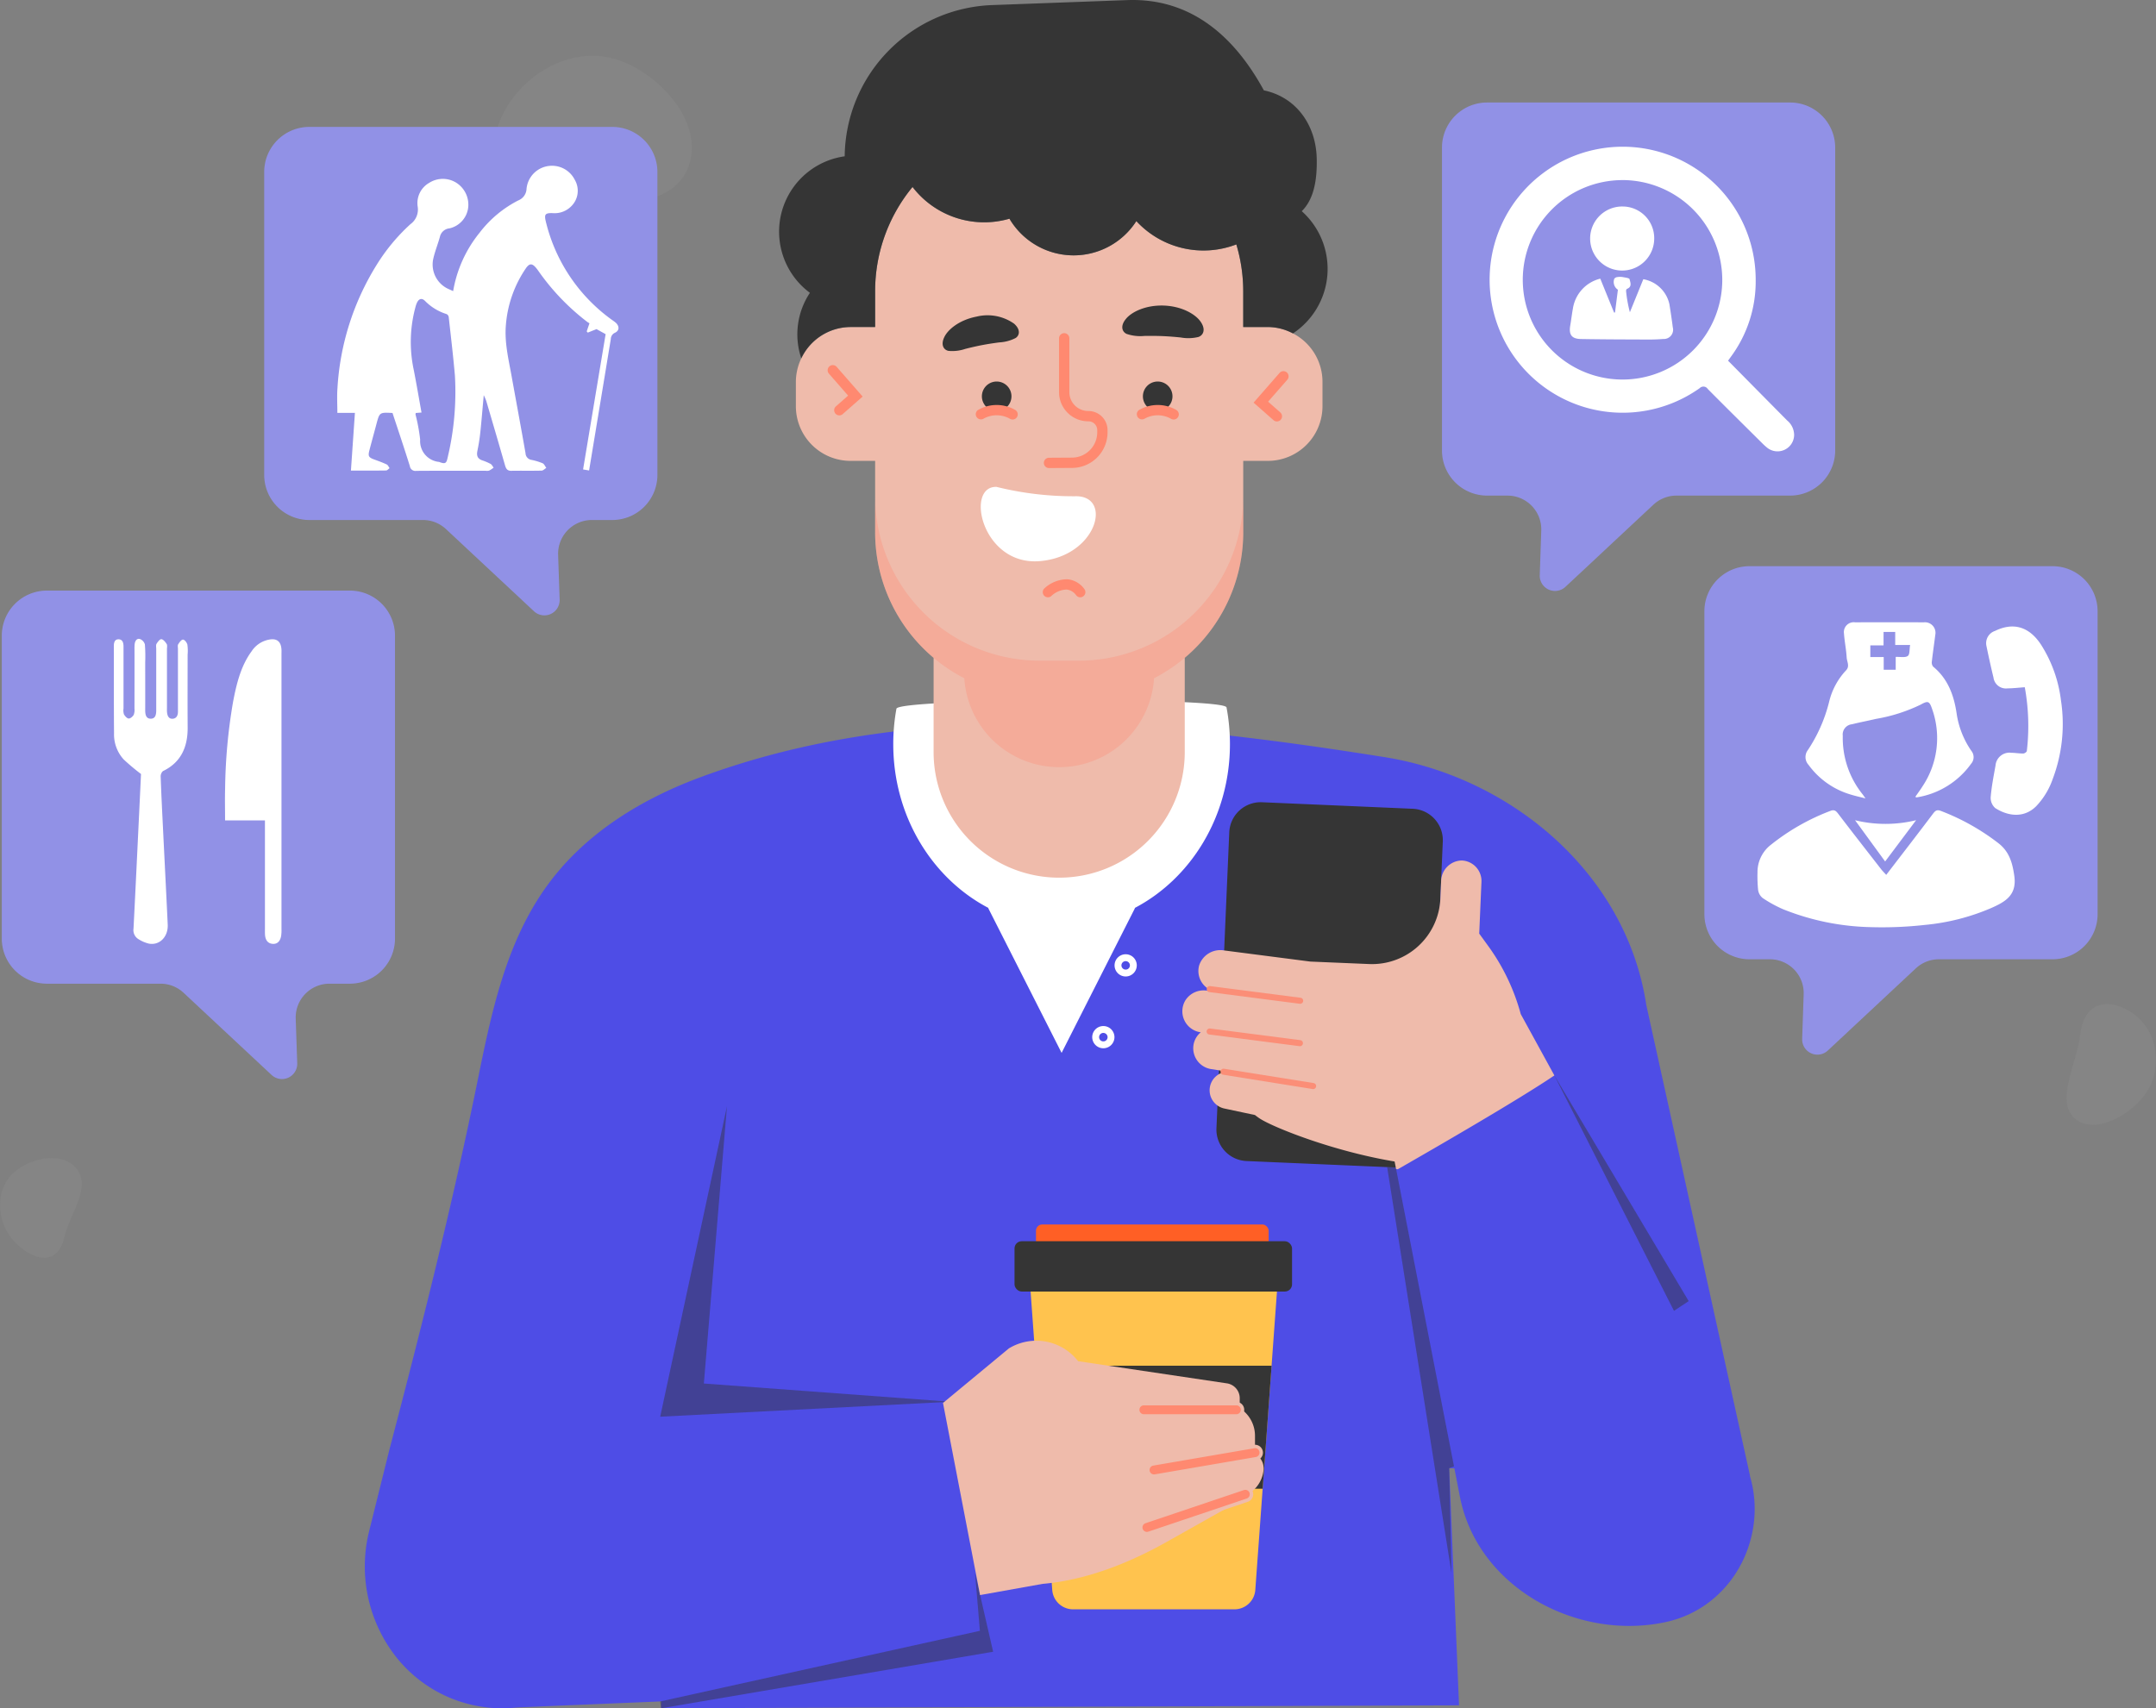 <svg xmlns="http://www.w3.org/2000/svg" width="353.297" height="280" viewBox="0 0 353.297 280">
  <rect x="0" y="0" width="353.297" height="280" fill="#808080" stroke="none"/>
  <g id="Group_4329" data-name="Group 4329" transform="translate(-300 -251)">
    <g id="Group_1" data-name="Group 1" transform="translate(214.559 103.091)">
      <g id="Group_4257" data-name="Group 4257" transform="translate(85.441 157.042)">
        <g id="Group_4256" data-name="Group 4256">
          <g id="Group_4255" data-name="Group 4255" opacity="0.37">
            <g id="Group_4254" data-name="Group 4254">
              <g id="Group_4248" data-name="Group 4248">
                <g id="Group_4245" data-name="Group 4245" transform="translate(0 180.674)" opacity="0.41">
                  <path id="Path_2024" data-name="Path 2024" d="M87.461,245.508c-2.581-3.072-2.705-7.751-.275-10.449s8.185-4.271,10.767-1.2-1.086,7.467-1.966,11.314C94.757,250.54,90.045,248.58,87.461,245.508Z" transform="translate(-85.441 -232.176)" fill="#9f9f9f"/>
                </g>
                <g id="Group_4246" data-name="Group 4246" transform="translate(80.34)" opacity="0.41">
                  <path id="Path_2025" data-name="Path 2025" d="M122.453,163.162c2.888-7.643,11.071-12.515,18.281-10.884s15.724,10.282,12.839,17.923-14.337,5.5-22.045,7.762C120.78,181.12,119.568,170.8,122.453,163.162Z" transform="translate(-121.109 -151.963)" fill="#9f9f9f"/>
                </g>
                <g id="Group_4247" data-name="Group 4247" transform="translate(338.634 155.443)" opacity="0.41">
                  <path id="Path_2026" data-name="Path 2026" d="M247.51,223.165c3.232,2.858,3.9,8.287,1.487,12.12s-8.654,7.291-11.884,4.431.369-9.021.919-13.76C238.8,219.345,244.28,220.3,247.51,223.165Z" transform="translate(-235.783 -220.975)" fill="#9f9f9f"/>
                </g>
              </g>
            </g>
          </g>
        </g>
      </g>
      <g id="Group_4265" data-name="Group 4265" transform="translate(321.735 164.708)">
        <g id="Group_4261" data-name="Group 4261">
          <g id="Group_4260" data-name="Group 4260">
            <g id="Group_4259" data-name="Group 4259">
              <g id="Group_4258" data-name="Group 4258">
                <path id="Path_2029" data-name="Path 2029" d="M197.737,219.8h3.345a5.538,5.538,0,0,1,5.534,5.723l-.248,7.323a2.5,2.5,0,0,0,4.205,1.912l14.418-13.467a5.543,5.543,0,0,1,3.78-1.491H247.39a7.39,7.39,0,0,0,7.39-7.39v-49.65a7.39,7.39,0,0,0-7.39-7.39H197.737a7.39,7.39,0,0,0-7.39,7.39v49.65A7.39,7.39,0,0,0,197.737,219.8Z" transform="translate(-190.347 -155.367)" fill="#9191e6"/>
                <g id="Group_4327" data-name="Group 4327" transform="translate(-102.471 -173.013)">
                  <path id="Path_1977" data-name="Path 1977" d="M149.351,215.334c3.274,3.315,6.471,6.556,9.674,9.792a3.113,3.113,0,0,1,1.15,2.388,2.719,2.719,0,0,1-4.374,2.118,9.906,9.906,0,0,1-.855-.771c-2.981-2.958-5.969-5.91-8.926-8.893a.843.843,0,0,0-1.319-.133,21.8,21.8,0,1,1,9.175-17.8A20.763,20.763,0,0,1,149.9,214.57C149.709,214.832,149.522,215.095,149.351,215.334Zm-17.345-29.6A16.345,16.345,0,1,0,148.4,202.074,16.381,16.381,0,0,0,132.007,185.73Z" fill="#fff"/>
                  <path id="Path_1978" data-name="Path 1978" d="M189.742,301.088,192,306.635h.156l.475-3.732a1.52,1.52,0,0,1-.591-1.806.747.747,0,0,1,.494-.268,2.679,2.679,0,0,1,.883,0c.4.075,1.08.154,1.127.352.124.522.447,1.249-.421,1.576a.418.418,0,0,0-.153.351,21.471,21.471,0,0,0,.625,3.484l2.2-5.412a5.309,5.309,0,0,1,4.267,4.049q.316,1.918.565,3.847a1.514,1.514,0,0,1-1.551,1.9c-.823.065-1.652.094-2.478.091-3.665-.014-7.331-.02-11-.083-1.551-.026-2.037-.711-1.774-2.228.161-.929.265-1.868.437-2.795A5.978,5.978,0,0,1,189.742,301.088Z" transform="translate(-61.333 -99.201)" fill="#fff"/>
                  <path id="Path_1979" data-name="Path 1979" d="M214,241.026a5.25,5.25,0,1,1-5.179-5.273A5.188,5.188,0,0,1,214,241.026Z" transform="translate(-76.752 -45.693)" fill="#fff"/>
                </g>
              </g>
            </g>
          </g>
        </g>
      </g>
      <g id="Group_4324" data-name="Group 4324" transform="translate(128.735 168.708)">
        <g id="Group_4261-2" data-name="Group 4261" transform="translate(0)">
          <g id="Group_4260-2" data-name="Group 4260">
            <g id="Group_4259-2" data-name="Group 4259">
              <g id="Group_4258-2" data-name="Group 4258">
                <path id="Path_2029-2" data-name="Path 2029" d="M247.39,219.8h-3.345a5.538,5.538,0,0,0-5.534,5.723l.248,7.323a2.5,2.5,0,0,1-4.205,1.912l-14.418-13.467a5.543,5.543,0,0,0-3.78-1.491H197.737a7.39,7.39,0,0,1-7.39-7.39v-49.65a7.39,7.39,0,0,1,7.39-7.39H247.39a7.39,7.39,0,0,1,7.39,7.39v49.65A7.39,7.39,0,0,1,247.39,219.8Z" transform="translate(-190.347 -155.367)" fill="#9191e6"/>
                <g id="Group_4326" data-name="Group 4326" transform="translate(115.211 -616.259)">
                  <path id="Path_1969" data-name="Path 1969" d="M-94.186,663.149c-2.124-.112-2.121-.111-2.635,1.822-.382,1.437-.781,2.87-1.153,4.31-.248.959-.114,1.161.815,1.5.686.248,1.374.5,2.032.809.2.1.311.4.463.605-.191.132-.38.377-.573.38-1.9.029-3.8.017-5.763.017l.655-9.463h-2.877c0-1.4-.08-2.71.013-4.012a43,43,0,0,1,6.388-20.183,31.263,31.263,0,0,1,5.57-6.729,2.96,2.96,0,0,0,1.189-2.89,3.816,3.816,0,0,1,1.878-3.879,4.163,4.163,0,0,1,4.338-.092,4.261,4.261,0,0,1,2.079,3.953,3.981,3.981,0,0,1-3.073,3.591,1.778,1.778,0,0,0-1.579,1.386c-.349,1.269-.864,2.5-1.125,3.782a4.4,4.4,0,0,0,2.656,4.828c.2.087.4.183.64.292a20.645,20.645,0,0,1,4.332-9.572,18.654,18.654,0,0,1,6.354-5.3,2.131,2.131,0,0,0,1.34-1.9,4.17,4.17,0,0,1,3.733-3.751,4.171,4.171,0,0,1,4.169,2.276,3.554,3.554,0,0,1-.581,4.344,3.83,3.83,0,0,1-3.065,1.118c-1.222-.031-1.389.213-1.082,1.441A27.88,27.88,0,0,0-58,648.05a3.627,3.627,0,0,1,.461.365c.559.567.517,1.251-.194,1.585a1.152,1.152,0,0,0-.68,1.033c-1.174,7.148-2.359,14.294-3.559,21.542l-.985-.171,3.694-22.174-1.492-.826-1.434.572-.174-.2.453-1.326c-.07-.045-.263-.152-.438-.285a37.793,37.793,0,0,1-7.993-8.381c-.1-.137-.2-.273-.306-.4-.665-.8-1.114-.789-1.71.089a19.141,19.141,0,0,0-3.243,9.184c-.261,2.879.42,5.637.923,8.422.764,4.224,1.548,8.445,2.291,12.672a1.133,1.133,0,0,0,.953,1.083,9.657,9.657,0,0,1,1.85.56c.261.116.4.5.6.757-.256.156-.509.44-.769.447-1.656.042-3.315,0-4.972.03-.753.012-.9-.463-1.066-1.046-.995-3.476-2.016-6.945-3.037-10.414a8.935,8.935,0,0,0-.407-.934c-.2,2.153-.357,4.153-.569,6.149-.107,1-.272,2-.474,2.991-.153.749.009,1.26.767,1.531a9.048,9.048,0,0,1,1.392.591c.214.12.337.4.5.614a4.883,4.883,0,0,1-.724.481,1.516,1.516,0,0,1-.584.031c-3.792,0-7.585-.013-11.378.015a.907.907,0,0,1-1.04-.78C-92.253,668.943-93.228,666.055-94.186,663.149Zm3.813,0a.984.984,0,0,0-.043.247,29.416,29.416,0,0,1,.76,4.122,3.423,3.423,0,0,0,3.092,3.651,1.073,1.073,0,0,1,.158.057c.818.291,1.052.192,1.231-.67a46.379,46.379,0,0,0,1.216-13.524c-.279-3.209-.66-6.409-1.016-9.611a.662.662,0,0,0-.344-.48,8.452,8.452,0,0,1-3.551-2.171c-.522-.5-.963-.351-1.278.243a4.034,4.034,0,0,0-.279.789,21.786,21.786,0,0,0-.271,10.322c.451,2.3.839,4.6,1.264,6.953Z" transform="translate(0 0)" fill="#fff"/>
                </g>
              </g>
            </g>
          </g>
        </g>
      </g>
      <g id="Group_4323" data-name="Group 4323" transform="translate(364.735 240.708)">
        <g id="Group_4261-3" data-name="Group 4261">
          <g id="Group_4260-3" data-name="Group 4260">
            <g id="Group_4259-3" data-name="Group 4259">
              <g id="Group_4258-3" data-name="Group 4258">
                <path id="Path_2029-3" data-name="Path 2029" d="M197.737,219.8h3.345a5.538,5.538,0,0,1,5.534,5.723l-.248,7.323a2.5,2.5,0,0,0,4.205,1.912l14.418-13.467a5.543,5.543,0,0,1,3.78-1.491H247.39a7.39,7.39,0,0,0,7.39-7.39v-49.65a7.39,7.39,0,0,0-7.39-7.39H197.737a7.39,7.39,0,0,0-7.39,7.39v49.65A7.39,7.39,0,0,0,197.737,219.8Z" transform="translate(-190.347 -155.367)" fill="#9191e6"/>
                <g id="Group_4328" data-name="Group 4328" transform="translate(-733.735 -350.327)">
                  <path id="Path_1980" data-name="Path 1980" d="M763.53,548.8c2.645-3.449,5.189-6.741,7.693-10.062.373-.495.658-.663,1.278-.417a36.877,36.877,0,0,1,9.482,5.339c1.735,1.382,2.241,3.2,2.539,5.339.443,3.179-1.558,4.26-3.88,5.274A35.831,35.831,0,0,1,769.879,557a63.172,63.172,0,0,1-9.036.362,40.733,40.733,0,0,1-14.2-2.927,20.841,20.841,0,0,1-3.365-1.846,2.067,2.067,0,0,1-.742-1.329,22.981,22.981,0,0,1-.1-2.836,5.662,5.662,0,0,1,2.225-4.581,36.032,36.032,0,0,1,9.68-5.516c.619-.252.91-.085,1.286.409,2.349,3.082,4.737,6.135,7.117,9.195C762.94,548.174,763.164,548.394,763.53,548.8Z" transform="translate(0 -147.873)" fill="#fff"/>
                  <path id="Path_1981" data-name="Path 1981" d="M805.013,388.137c.411-.6.838-1.172,1.215-1.777a14.228,14.228,0,0,0,1.53-12.64c-.441-1.3-.678-1.364-1.867-.7a27.108,27.108,0,0,1-7.317,2.337c-1.309.306-2.631.558-3.936.881a1.689,1.689,0,0,0-1.512,1.906,14.738,14.738,0,0,0,3.266,9.6c.1.129.191.271.455.648-.959-.247-1.678-.4-2.375-.617a13.107,13.107,0,0,1-6.953-4.877,1.889,1.889,0,0,1-.112-2.432,25.323,25.323,0,0,0,3.47-7.856,11.389,11.389,0,0,1,2.786-5.208c.651-.677.135-1.424.1-2.12-.076-1.312-.349-2.613-.441-3.926a1.611,1.611,0,0,1,1.819-1.825q5.641-.021,11.283,0a1.725,1.725,0,0,1,1.858,2.074c-.177,1.454-.4,2.9-.562,4.357a1.072,1.072,0,0,0,.215.83c2.45,2.017,3.42,4.756,3.851,7.7a14.4,14.4,0,0,0,2.417,6.116,1.638,1.638,0,0,1-.056,2.115,13.552,13.552,0,0,1-8.912,5.5C805.187,388.24,805.131,388.19,805.013,388.137Zm-5.206-24.831h-2.165v1.92h2.192V367.3H801.8v-2.1c.747-.032,1.543.152,1.978-.154.348-.245.257-1.086.384-1.8h-2.443v-2.137h-1.908Z" transform="translate(-36.715 0)" fill="#fff"/>
                  <path id="Path_1982" data-name="Path 1982" d="M961.194,373.474c-1.015.071-1.916.181-2.818.186a2.056,2.056,0,0,1-2.313-1.786c-.422-1.728-.8-3.466-1.16-5.207a2.115,2.115,0,0,1,1.4-2.418c3.033-1.483,5.646-.7,7.579,2.286a21.888,21.888,0,0,1,3.243,9.107,25.477,25.477,0,0,1-1.357,12.879A12.289,12.289,0,0,1,963.042,393c-2.112,2.068-4.764,1.511-6.689.281a2.235,2.235,0,0,1-.746-1.781c.143-1.736.482-3.459.79-5.179a2.3,2.3,0,0,1,2.625-2.1c.645.006,1.289.125,1.932.114.2,0,.556-.248.575-.411A35.241,35.241,0,0,0,961.194,373.474Z" transform="translate(-174.959 -3.304)" fill="#fff"/>
                  <path id="Path_1983" data-name="Path 1983" d="M833.094,547.653a21.109,21.109,0,0,0,10-.007l-5.074,6.765Z" transform="translate(-74.668 -155.682)" fill="#fff"/>
                </g>
              </g>
            </g>
          </g>
        </g>
      </g>
      <g id="Group_4325" data-name="Group 4325" transform="translate(85.735 244.708)">
        <g id="Group_4261-4" data-name="Group 4261" transform="translate(0)">
          <g id="Group_4260-4" data-name="Group 4260">
            <g id="Group_4259-4" data-name="Group 4259">
              <g id="Group_4258-4" data-name="Group 4258">
                <path id="Path_2029-4" data-name="Path 2029" d="M247.39,219.8h-3.345a5.538,5.538,0,0,0-5.534,5.723l.248,7.323a2.5,2.5,0,0,1-4.205,1.912l-14.418-13.467a5.543,5.543,0,0,0-3.78-1.491H197.737a7.39,7.39,0,0,1-7.39-7.39v-49.65a7.39,7.39,0,0,1,7.39-7.39H247.39a7.39,7.39,0,0,1,7.39,7.39v49.65A7.39,7.39,0,0,1,247.39,219.8Z" transform="translate(-190.347 -155.367)" fill="#9191e6"/>
                <g id="Group_4193" data-name="Group 4193" transform="translate(402.532 -321.794)">
                  <path id="Path_1967" data-name="Path 1967" d="M-379.719,351.857a34.643,34.643,0,0,1-2.847-2.392,6.092,6.092,0,0,1-1.573-4.27c-.043-4.763-.025-9.527-.035-14.29,0-.627.159-1.135.78-1.124.663.012.808.572.808,1.22q0,5.055,0,10.111a2.236,2.236,0,0,0,.065.951c.173.313.5.683.782.7s.65-.312.828-.609a2.245,2.245,0,0,0,.121-1.034q.011-4.812.005-9.625a8.534,8.534,0,0,1,.019-.874c.062-.6.371-1.042.891-.879a1.336,1.336,0,0,1,.792.882,25.212,25.212,0,0,1,.052,2.91c0,2.625.009,5.25,0,7.875,0,.779.172,1.411.949,1.385.744-.025.857-.7.857-1.4q0-5.007,0-10.013c0-.291-.073-.654.048-.857.2-.329.544-.786.8-.761.313.031.646.452.866.793.124.193.043.565.044.856q0,4.764,0,9.527c0,.259-.012.52.009.777.051.612.288,1.1.876,1.087s.914-.433.915-1.136q0-1.653,0-3.305,0-3.5,0-7c0-.259-.072-.589.038-.761.207-.325.522-.77.792-.77.25,0,.633.476.716.819a7.216,7.216,0,0,1,.04,1.642c0,3.986-.02,7.972.006,11.958.023,3.423-1.276,5.8-4.047,7.132a1.174,1.174,0,0,0-.377.892c.1,2.848.245,5.695.385,8.541.256,5.24.529,10.479.772,15.72.094,2.025-1.36,3.478-3.133,3.115a5.726,5.726,0,0,1-1.649-.714,1.725,1.725,0,0,1-.823-1.748c.335-6.533.642-13.068.956-19.6C-379.894,355.584-379.8,353.581-379.719,351.857Z" transform="translate(0 0)" fill="#fff"/>
                  <path id="Path_1968" data-name="Path 1968" d="M-291.045,359.8h-6.534c0-1.813-.043-3.557.008-5.3a89.417,89.417,0,0,1,1.294-14.089c.566-2.979,1.274-5.92,3.048-8.333a4.361,4.361,0,0,1,3.189-1.958c1.067-.094,1.646.473,1.706,1.716.011.226,0,.454,0,.681q0,22.557,0,45.114a6.115,6.115,0,0,1-.068,1.158c-.162.831-.627,1.308-1.391,1.243s-1.164-.588-1.236-1.444c-.027-.321-.016-.647-.016-.971q0-8.313,0-16.626Z" transform="translate(-68.365 -0.335)" fill="#fff"/>
                </g>
              </g>
            </g>
          </g>
        </g>
      </g>
      <g id="Group_4294" data-name="Group 4294" transform="translate(145.222 147.909)">
        <g id="Group_4266" data-name="Group 4266" transform="translate(0 118.591)">
          <path id="Path_2032" data-name="Path 2032" d="M338.965,323.916h.02s-17.01-77.209-17.013-77.223c-3.239-21.5-22.069-37.318-42.929-40.634-36.794-5.847-76.47-9.931-112.192,3.349-9.89,3.678-19.193,9.451-25.338,18.2-6.519,9.28-8.827,20.551-11.041,31.453-4.129,20.344-9.224,40.555-14.49,60.631q-1.645,6.625-3.293,13.251a23.994,23.994,0,0,0,4.025,20.092,22.135,22.135,0,0,0,19.975,8.821c.277-.027,10.381-.455,23.869-1.016l-.029,1.126,130.758-.48-1.613-38.87.851.023c.115.583.223,1.142.318,1.624l.013.072c.216,1.113.378,1.948.473,2.439l.1.5c2.906,14.925,19.211,23.682,33.708,20.565C335.96,345.515,341.963,334.154,338.965,323.916Z" transform="translate(-111.982 -200.559)" fill="#4e4de6"/>
          <path id="Path_2033" data-name="Path 2033" d="M187.776,232.9l-1.419-.062,10.541,66.5-.373-17.146.786-.311L187.776,232.9" transform="translate(-18.831 -160.132)" fill="#353535" opacity="0.45"/>
          <path id="Path_2034" data-name="Path 2034" d="M144.414,228.412l-3.788,45.44,40.428,2.988-47.582,2.451Z" transform="translate(-85.068 -165.675)" fill="#353535" opacity="0.45"/>
          <path id="Path_2035" data-name="Path 2035" d="M185.059,262.36l.8,9.508-52.39,11.578.146,1.12,54.414-9.27Z" transform="translate(-85.068 -123.157)" fill="#353535" opacity="0.45"/>
          <path id="Path_2036" data-name="Path 2036" d="M198.523,226.167l22.01,36.989-2.407,1.6Z" transform="translate(-3.595 -168.487)" fill="#353535" opacity="0.45"/>
        </g>
        <g id="Group_4278" data-name="Group 4278" transform="translate(94.745 131.486)">
          <g id="Group_4271" data-name="Group 4271" transform="translate(0 69.212)">
            <g id="Group_4267" data-name="Group 4267" transform="translate(11.721)">
              <rect id="Rectangle_836" data-name="Rectangle 836" width="38.127" height="5.164" rx="1.027" transform="translate(3.518)" fill="#ff5f25"/>
              <path id="Path_2037" data-name="Path 2037" d="M193.944,297.592H167.5a3.428,3.428,0,0,1-3.419-3.18l-3.75-51.727a3.427,3.427,0,0,1,3.419-3.676h33.942a3.429,3.429,0,0,1,3.419,3.676l-3.753,51.727A3.426,3.426,0,0,1,193.944,297.592Z" transform="translate(-157.902 -234.511)" fill="#ffc34e"/>
              <path id="Path_2038" data-name="Path 2038" d="M160.811,247.291l1.462,20.156h35.683l1.461-20.156Z" transform="translate(-157.292 -224.137)" fill="#353535"/>
              <rect id="Rectangle_837" data-name="Rectangle 837" width="45.476" height="8.245" rx="1.176" transform="translate(0 2.749)" fill="#353535"/>
            </g>
            <path id="Path_2039" data-name="Path 2039" d="M154.045,255.674l10.8-8.944a8.658,8.658,0,0,1,11.341,2.1l24.385,3.631a2.467,2.467,0,0,1,2.1,2.442v1.619a5.364,5.364,0,0,1,2.5,4.536v2.761c0,.232.588.6.734.791a2.655,2.655,0,0,1,.68,1.86,5.12,5.12,0,0,1-1.955,3.741l-1.962,1.5-11.936,6.721c-6.21,3.5-13.265,6.293-20.369,6.895l-10.246,1.836Z" transform="translate(-154.045 -226.418)" fill="#efbbab"/>
            <g id="Group_4268" data-name="Group 4268" transform="translate(31.629 29.083)">
              <path id="Path_2040" data-name="Path 2040" d="M184.366,252.071H169.221a1.011,1.011,0,0,1,0-2.023h15.145a1.011,1.011,0,1,1,0,2.023Z" transform="translate(-167.93 -249.766)" fill="#ff8970"/>
              <path id="Path_2041" data-name="Path 2041" d="M184.525,252.507H169.378a1.292,1.292,0,0,1,0-2.584h15.148a1.292,1.292,0,0,1,0,2.584Zm-15.148-2.02a.73.73,0,0,0,0,1.46h15.148a.73.73,0,0,0,0-1.46Z" transform="translate(-168.087 -249.923)" fill="#efbbab"/>
            </g>
            <g id="Group_4269" data-name="Group 4269" transform="translate(33.288 36.11)">
              <path id="Path_2042" data-name="Path 2042" d="M169.957,258.028a1.011,1.011,0,0,1-.171-2.007l16.558-2.84a1.01,1.01,0,0,1,.34,1.991l-16.555,2.843A1.093,1.093,0,0,1,169.957,258.028Z" transform="translate(-168.667 -252.887)" fill="#ff8970"/>
              <path id="Path_2043" data-name="Path 2043" d="M170.113,258.465a1.285,1.285,0,0,1-1.27-1.074,1.3,1.3,0,0,1,1.052-1.491l16.555-2.84a1.294,1.294,0,0,1,1.491,1.056,1.272,1.272,0,0,1-.216.962,1.3,1.3,0,0,1-.836.527l-16.555,2.843A1.305,1.305,0,0,1,170.113,258.465Zm16.558-4.861a.837.837,0,0,0-.128.009l-16.551,2.843a.73.73,0,0,0-.595.84.728.728,0,0,0,.847.595l16.549-2.84a.726.726,0,0,0,.595-.842A.712.712,0,0,0,186.671,253.6Z" transform="translate(-168.823 -253.043)" fill="#efbbab"/>
            </g>
            <g id="Group_4270" data-name="Group 4270" transform="translate(32.13 42.934)">
              <path id="Path_2044" data-name="Path 2044" d="M169.447,263.65a1.011,1.011,0,0,1-.324-1.969l16.121-5.431a1.012,1.012,0,0,1,.649,1.917L169.769,263.6A1.014,1.014,0,0,1,169.447,263.65Z" transform="translate(-168.153 -255.915)" fill="#ff8970"/>
              <path id="Path_2045" data-name="Path 2045" d="M169.6,264.092a1.292,1.292,0,0,1-.414-2.516l16.121-5.435a1.292,1.292,0,1,1,.829,2.448l-16.123,5.435A1.329,1.329,0,0,1,169.6,264.092Zm16.118-7.456a.771.771,0,0,0-.232.038l-16.121,5.433a.729.729,0,0,0-.459.923.726.726,0,0,0,.928.457l16.118-5.431a.73.73,0,0,0,.46-.924A.734.734,0,0,0,185.722,256.637Z" transform="translate(-168.309 -256.073)" fill="#efbbab"/>
            </g>
          </g>
          <g id="Group_4277" data-name="Group 4277" transform="translate(39.226)">
            <g id="Group_4272" data-name="Group 4272" transform="translate(5.579)">
              <path id="Path_2046" data-name="Path 2046" d="M203.559,266.165,178.868,265.1a5.154,5.154,0,0,1-4.926-5.372l2.1-48.511a5.155,5.155,0,0,1,5.372-4.926l24.693,1.07a5.154,5.154,0,0,1,4.926,5.372l-2.1,48.508C208.81,264.084,203.451,265.9,203.559,266.165Z" transform="translate(-173.937 -206.284)" fill="#353535"/>
            </g>
            <g id="Group_4276" data-name="Group 4276" transform="translate(0 9.551)">
              <g id="Group_4273" data-name="Group 4273">
                <path id="Path_2047" data-name="Path 2047" d="M232.418,245.759c-3-5.48-5.507-10.048-5.509-10.055a34.092,34.092,0,0,0-5.325-11.152c-.493-.678-.98-1.354-1.48-2.038l.367-8.48a3.363,3.363,0,0,0-3.228-3.507,3.449,3.449,0,0,0-3.383,3.41l-.124,2.847A11.206,11.206,0,0,1,202.07,227.5l-9.634-.405-14.186-1.831a3.645,3.645,0,0,0-4.048,2.482,3.438,3.438,0,0,0,1.942,4.041c-.128.034-.259.07-.392.11l-.237-.032a3.541,3.541,0,0,0-3.541,1.554,3.473,3.473,0,0,0,2.5,5.268,3.405,3.405,0,0,0-1.194,2.088,3.46,3.46,0,0,0,2.876,3.94l1.518.237c.068.054.131.106.2.16,0,0,.036.077.1.2a3.053,3.053,0,0,0,.381,5.872l4.994,1.061c.273.214.552.419.84.606,2.216,1.428,11.911,5.322,22,7.005a.072.072,0,0,1,.059.056l.216,1.11c.032.167.329.1.342.088C213.258,257.418,226.656,249.665,232.418,245.759Z" transform="translate(-171.46 -210.524)" fill="#efbbab"/>
              </g>
              <g id="Group_4275" data-name="Group 4275" transform="translate(3.973 20.582)">
                <g id="Group_4274" data-name="Group 4274">
                  <path id="Path_2048" data-name="Path 2048" d="M188.531,222.568l-.045,0-14.826-1.915a.5.5,0,0,1-.428-.556.506.506,0,0,1,.554-.428l14.828,1.915a.494.494,0,0,1,.428.556A.5.5,0,0,1,188.531,222.568Z" transform="translate(-173.219 -219.662)" fill="#fb8e77"/>
                  <path id="Path_2049" data-name="Path 2049" d="M188.527,225.655l-.043,0-14.828-1.915a.5.5,0,0,1-.428-.556.5.5,0,0,1,.556-.43l14.826,1.915a.5.5,0,0,1-.083.989Z" transform="translate(-173.224 -215.795)" fill="#fb8e77"/>
                  <path id="Path_2050" data-name="Path 2050" d="M189.452,229.028l-.059-.007-14.762-2.361a.5.5,0,0,1,.155-.98l14.762,2.361a.5.5,0,0,1-.1.987Z" transform="translate(-171.987 -212.134)" fill="#fb8e77"/>
                </g>
              </g>
            </g>
          </g>
        </g>
        <g id="Group_4293" data-name="Group 4293" transform="translate(67.885)">
          <g id="Group_4279" data-name="Group 4279" transform="translate(18.706 114.771)">
            <path id="Path_2051" data-name="Path 2051" d="M168.348,220.989a1.82,1.82,0,1,1,1.82-1.82A1.823,1.823,0,0,1,168.348,220.989Zm0-2.514a.694.694,0,1,0,.694.694A.7.7,0,0,0,168.348,218.475Z" transform="translate(-130.259 -175.71)" fill="#fff"/>
            <path id="Path_2052" data-name="Path 2052" d="M166.724,226.214a1.821,1.821,0,1,1,1.82-1.822A1.824,1.824,0,0,1,166.724,226.214Zm0-2.516a.695.695,0,1,0,.694.694A.7.7,0,0,0,166.724,223.7Z" transform="translate(-132.293 -169.168)" fill="#fff"/>
            <path id="Path_2053" data-name="Path 2053" d="M205.6,206.058a32.4,32.4,0,0,0-.561-6.016c-.322-1.71-53.779-1.491-54.09.214a32.319,32.319,0,0,0-.52,5.8c0,11.846,6.39,22.051,15.632,26.874h-.074l12.028,23.736,12.026-23.736h-.072C199.2,228.109,205.6,217.9,205.6,206.058Z" transform="translate(-150.425 -198.863)" fill="#fff"/>
          </g>
          <g id="Group_4292" data-name="Group 4292">
            <g id="Group_4281" data-name="Group 4281" transform="translate(2.75 30.647)">
              <g id="Group_4280" data-name="Group 4280">
                <path id="Path_2054" data-name="Path 2054" d="M224.8,185.517a8.866,8.866,0,0,0-4.12-1.047h-4.03v-5.843a26.9,26.9,0,0,0-1.131-7.7,14.971,14.971,0,0,1-16.384-3.82,12.209,12.209,0,0,1-20.794-.392,14.8,14.8,0,0,1-15.88-5.2,26.827,26.827,0,0,0-6.131,17.112v5.843H152.3a9.041,9.041,0,0,0-8.958,8.956v4.025a8.959,8.959,0,0,0,8.958,8.958h4.03V218.1a26.882,26.882,0,0,0,9.582,20.592v15.456a20.577,20.577,0,0,0,41.154,0V238.688a26.877,26.877,0,0,0,9.584-20.592V206.408h4.03a8.957,8.957,0,0,0,8.956-8.958v-4.025A8.922,8.922,0,0,0,224.8,185.517Z" transform="translate(-143.341 -161.515)" fill="#efbbab"/>
              </g>
              <path id="Path_2055" data-name="Path 2055" d="M182.477,210.969h-6.419a26.951,26.951,0,0,1-26.95-26.95v5.892a26.933,26.933,0,0,0,14.612,23.943,15.58,15.58,0,0,0,31.095,0,26.931,26.931,0,0,0,14.614-23.943v-5.892A26.951,26.951,0,0,1,182.477,210.969Z" transform="translate(-136.119 -133.33)" fill="#ff8571" opacity="0.29"/>
            </g>
            <g id="Group_4291" data-name="Group 4291" transform="translate(7.96 50.077)">
              <path id="Path_2056" data-name="Path 2056" d="M147.566,182.719a.845.845,0,0,1-.559-1.478l2-1.764-3.147-3.6a.844.844,0,1,1,1.27-1.113l4.257,4.868-3.266,2.874A.841.841,0,0,1,147.566,182.719Z" transform="translate(-145.654 -164.711)" fill="#ff8970"/>
              <path id="Path_2057" data-name="Path 2057" d="M180.465,183.159a.849.849,0,0,1-.559-.21l-3.266-2.874,4.257-4.87a.845.845,0,0,1,1.273,1.113l-3.151,3.6,2,1.761a.846.846,0,0,1-.559,1.48Z" transform="translate(-106.846 -164.158)" fill="#ff8970"/>
              <g id="Group_4290" data-name="Group 4290" transform="translate(18.841)">
                <g id="Group_4285" data-name="Group 4285">
                  <g id="Group_4284" data-name="Group 4284">
                    <g id="Group_4282" data-name="Group 4282" transform="translate(0 1.645)">
                      <path id="Path_2058" data-name="Path 2058" d="M154.963,176.659a6.572,6.572,0,0,0,2.759-.32c.96-.246,1.928-.466,2.777-.628s1.833-.315,2.813-.441a6.594,6.594,0,0,0,2.678-.723c.671-.453.8-1.41-.266-2.347a7.553,7.553,0,0,0-6.165-1.151c-2.809.545-4.678,2.113-5.257,3.338C153.677,175.65,154.168,176.485,154.963,176.659Z" transform="translate(-154.019 -170.872)" fill="#353535"/>
                    </g>
                    <g id="Group_4283" data-name="Group 4283" transform="translate(29.444)">
                      <path id="Path_2059" data-name="Path 2059" d="M179.59,175.288a6.945,6.945,0,0,1-2.921.092c-1.036-.108-2.079-.189-2.987-.225s-1.957-.047-3-.027a6.907,6.907,0,0,1-2.9-.34c-.766-.369-1.045-1.345-.072-2.487.914-1.115,3.239-2.27,6.25-2.151,3.007.135,5.19,1.482,5.978,2.667C180.78,174.037,180.394,174.986,179.59,175.288Z" transform="translate(-167.091 -170.141)" fill="#353535"/>
                    </g>
                  </g>
                </g>
                <g id="Group_4286" data-name="Group 4286" transform="translate(16.556 4.502)">
                  <path id="Path_2060" data-name="Path 2060" d="M161.744,192.965l3.813-.023a4.984,4.984,0,0,0,4.958-5.012l0-.351a2.288,2.288,0,0,0-2.3-2.277h0a3.932,3.932,0,0,1-3.953-3.912v-8.875" transform="translate(-160.899 -171.67)" fill="#efbbab"/>
                  <path id="Path_2061" data-name="Path 2061" d="M162.214,194.279a.845.845,0,0,1,0-1.689l3.813-.023a4.147,4.147,0,0,0,4.12-4.163l0-.351a1.446,1.446,0,0,0-1.446-1.437h-.034a4.776,4.776,0,0,1-4.777-4.75v-8.881a.845.845,0,0,1,1.689,0v8.877a3.092,3.092,0,0,0,3.088,3.066.1.1,0,0,1,.036,0,3.134,3.134,0,0,1,3.133,3.117l0,.349a5.837,5.837,0,0,1-5.8,5.863l-3.813.023Z" transform="translate(-161.369 -172.14)" fill="#ff8970"/>
                </g>
                <g id="Group_4287" data-name="Group 4287" transform="translate(16.409 44.856)">
                  <path id="Path_2062" data-name="Path 2062" d="M161.678,191.708s3.025-2.874,5.3,0" transform="translate(-160.835 -189.586)" fill="#efbbab"/>
                  <path id="Path_2063" data-name="Path 2063" d="M167.444,193.023a.842.842,0,0,1-.662-.322,2.2,2.2,0,0,0-1.572-.948,3.8,3.8,0,0,0-2.482,1.041.845.845,0,0,1-1.162-1.228,5.6,5.6,0,0,1,3.757-1.5,3.845,3.845,0,0,1,2.784,1.59.844.844,0,0,1-.662,1.367Z" transform="translate(-161.304 -190.056)" fill="#ff8970"/>
                </g>
                <g id="Group_4289" data-name="Group 4289" transform="translate(6.248 29.724)">
                  <g id="Group_4288" data-name="Group 4288">
                    <path id="Path_2064" data-name="Path 2064" d="M159.371,183.339a52.23,52.23,0,0,0,12.857,1.536c6.269-.194,3.653,9.877-5.8,10.636S154.179,183.188,159.371,183.339Z" transform="translate(-156.792 -183.337)" fill="#fff"/>
                  </g>
                </g>
              </g>
              <path id="Path_2065" data-name="Path 2065" d="M161.488,177.06a2.423,2.423,0,1,1-3.225-1.155A2.422,2.422,0,0,1,161.488,177.06Z" transform="translate(-131.602 -163.215)" fill="#353535"/>
              <path id="Path_2066" data-name="Path 2066" d="M162.477,179.751a.868.868,0,0,1-.383-.09,4.425,4.425,0,0,0-4.356-.054.847.847,0,0,1-.951-1.4,6.114,6.114,0,0,1,6.073-.052.845.845,0,0,1-.383,1.6Z" transform="translate(-132.175 -161.069)" fill="#ff8970"/>
              <path id="Path_2067" data-name="Path 2067" d="M173.2,177.06a2.423,2.423,0,1,1-3.226-1.155A2.422,2.422,0,0,1,173.2,177.06Z" transform="translate(-116.928 -163.215)" fill="#353535"/>
              <path id="Path_2068" data-name="Path 2068" d="M174.194,179.751a.868.868,0,0,1-.383-.09,4.425,4.425,0,0,0-4.356-.054.847.847,0,0,1-.951-1.4,6.114,6.114,0,0,1,6.073-.052.845.845,0,0,1-.383,1.6Z" transform="translate(-117.5 -161.069)" fill="#ff8970"/>
            </g>
            <path id="Path_2069" data-name="Path 2069" d="M153.828,201.511h4.03v-5.843a26.827,26.827,0,0,1,6.131-17.112,14.8,14.8,0,0,0,15.88,5.2,12.209,12.209,0,0,0,20.794.392,14.971,14.971,0,0,0,16.384,3.82,26.9,26.9,0,0,1,1.131,7.7v5.843h4.03a8.866,8.866,0,0,1,4.12,1.047,12.684,12.684,0,0,0,1.442-20.035c1.924-1.9,2.532-4.919,2.453-8.616-.117-5.507-3.358-10.084-8.665-11.188-4.836-8.879-11.985-15.177-22.4-14.794L177,148.743a25.069,25.069,0,0,0-24.128,24.786,12.472,12.472,0,0,0-5.7,22.376,12.288,12.288,0,0,0-1.412,10.74A8.935,8.935,0,0,1,153.828,201.511Z" transform="translate(-142.12 -147.909)" fill="#353535"/>
          </g>
        </g>
      </g>
    </g>
  </g>
</svg>
